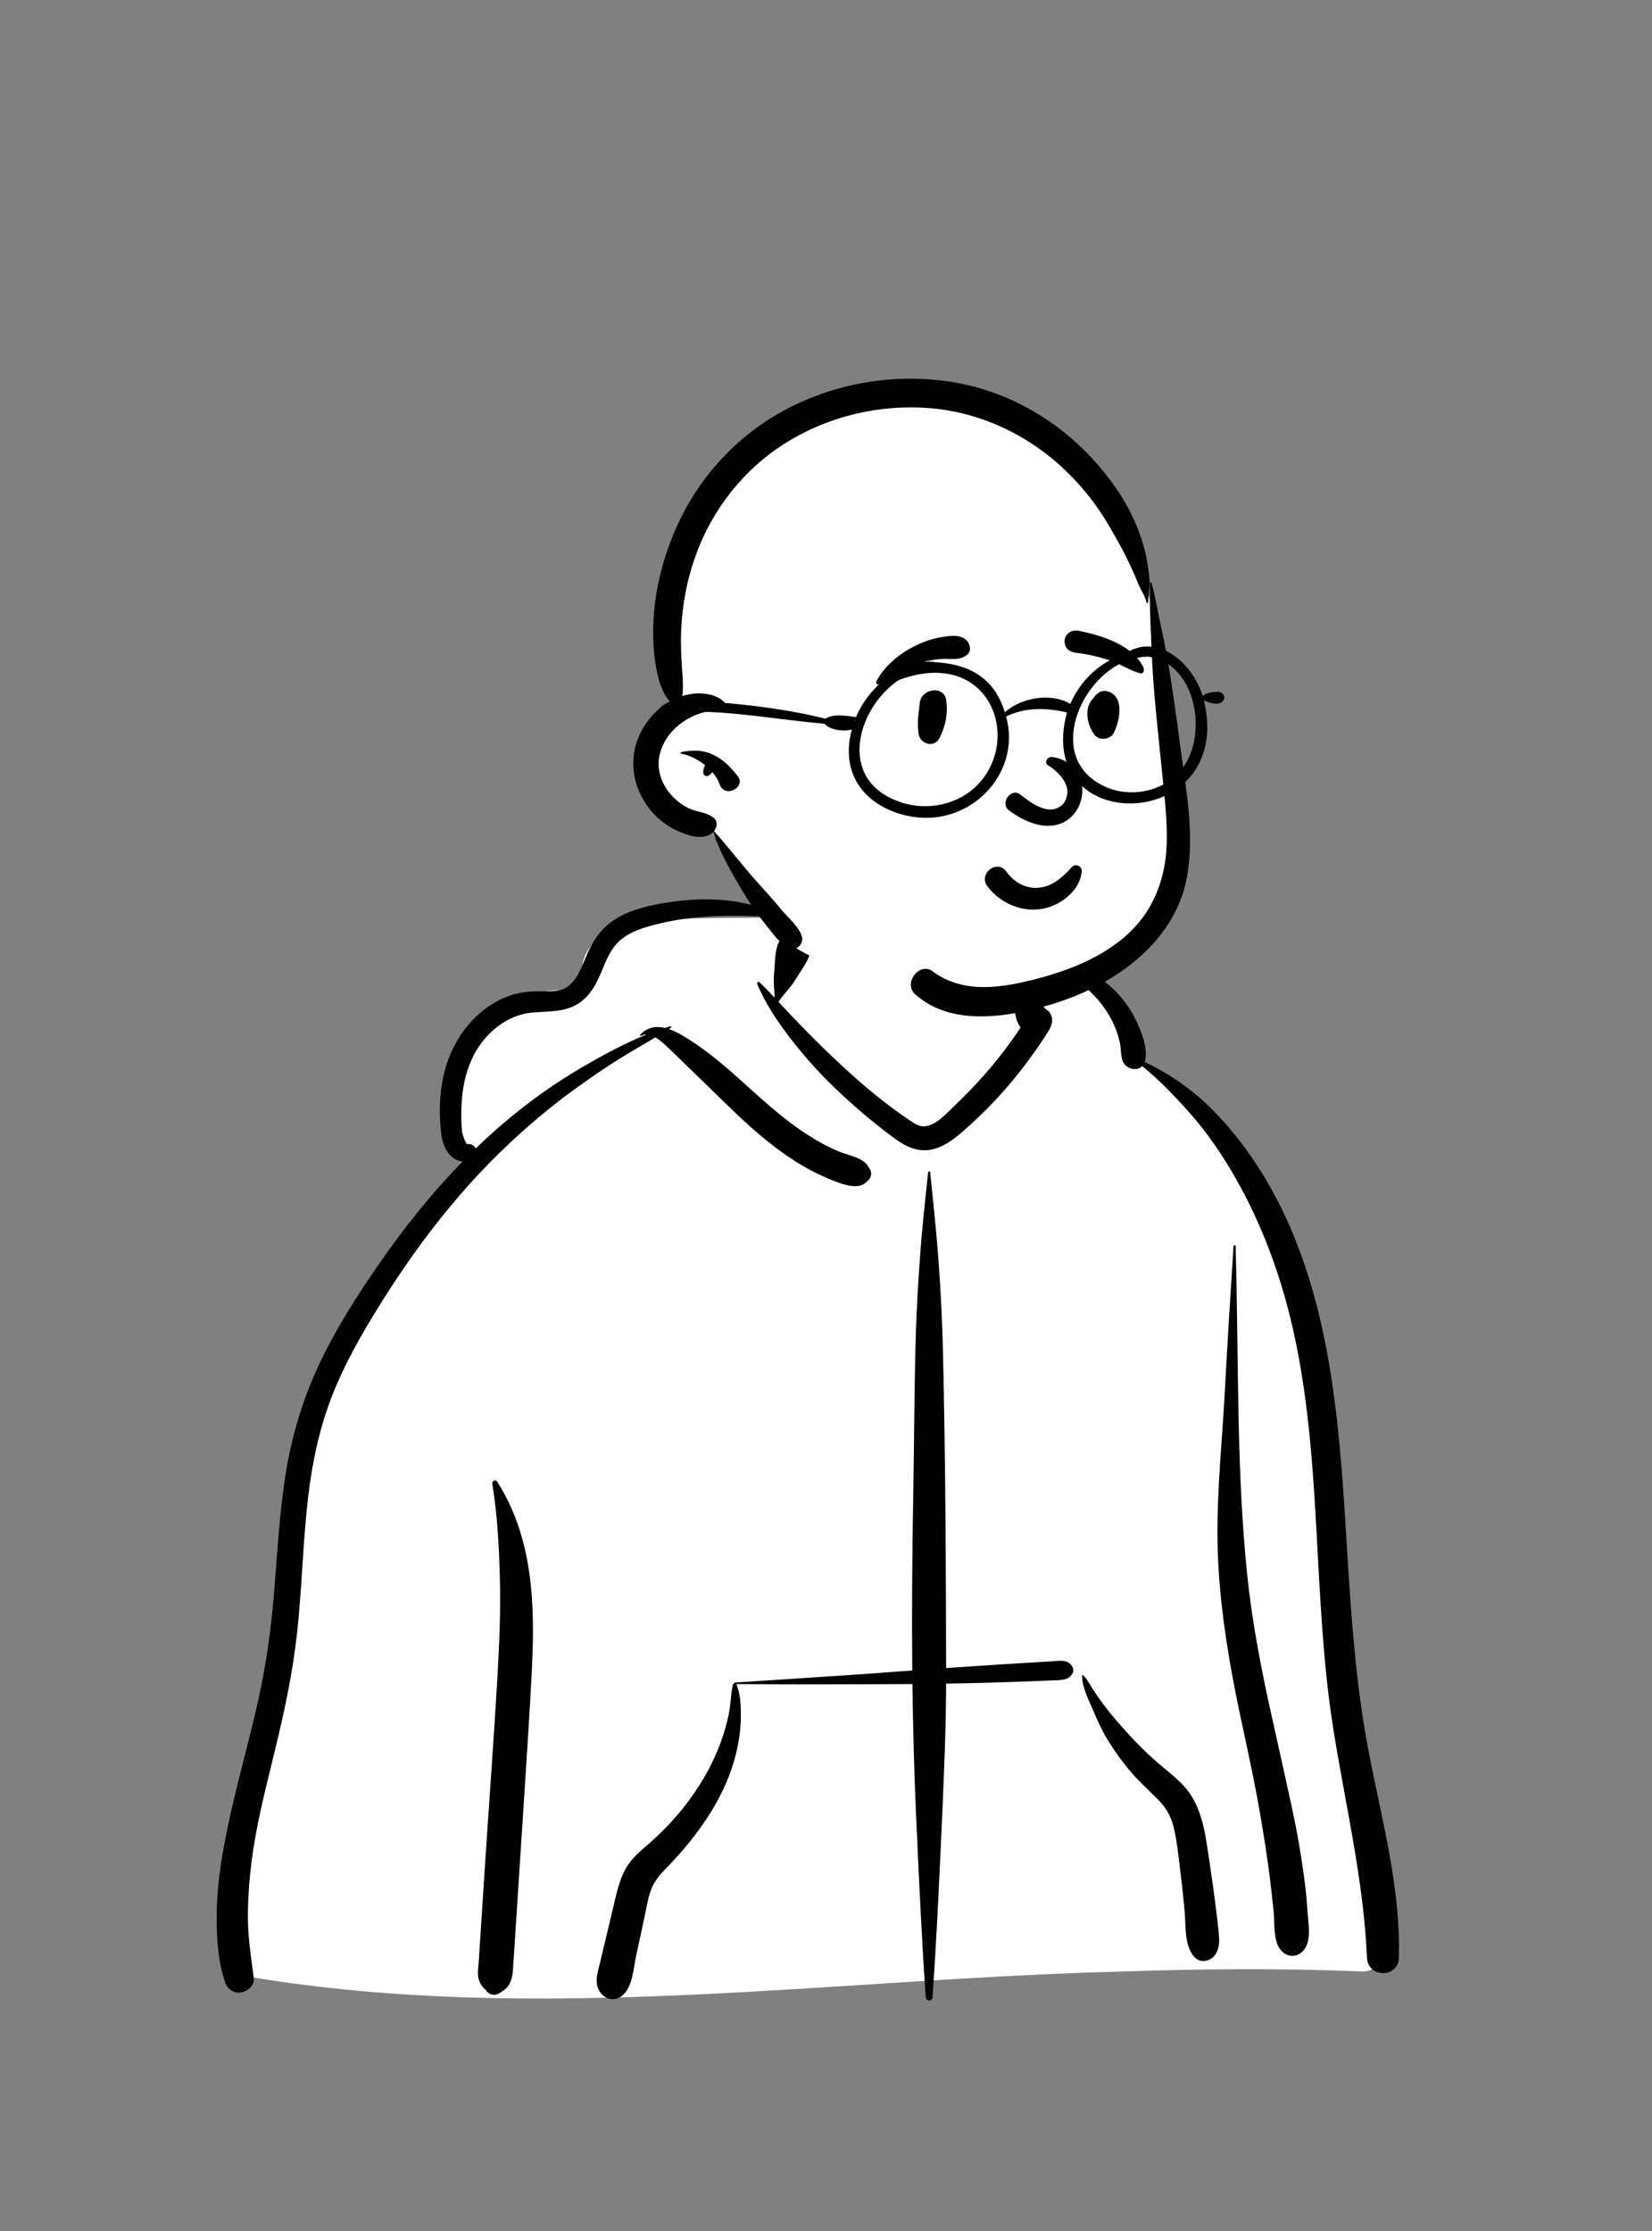 <svg width="240" height="324" viewBox="0 0 240 324" fill="none" xmlns="http://www.w3.org/2000/svg">
<rect x="0" y="0" width="240" height="324" fill="#808080" stroke="none"/>
<path fill-rule="evenodd" clip-rule="evenodd" d="M198.116 286.314C202.199 286.116 200.557 278.972 200.264 276.348C197.031 266.764 197.791 256.308 196.52 246.263C195.728 236.886 194.71 227.538 193.854 218.168C192.173 199.148 180.099 160.428 166.321 154.201C164.586 146.582 157.417 139.471 148.348 139.471C142.162 132.146 134.716 126.99 125.166 128.031C121.22 128.211 117.392 132.398 113.611 133.207C111.494 133.499 92.703 132.747 88.939 134.983C86.318 136.33 83.951 138.819 84.722 141.987C85.952 145.826 82.129 141.672 74.155 145.769C57.895 155.538 67.612 168.608 68.042 169.012C57.895 183.136 49.027 194.593 44.923 211.856C42.264 224.672 42.563 237.902 40.335 250.784C39.548 255.251 38.341 259.565 37.035 263.902C35.62 269.579 34.931 283.727 34.151 283.854C32.73 284.207 34.973 287.126 36.478 287.128C78.23 294.057 120.64 287.415 162.615 286.33C174.445 285.919 186.287 285.824 198.116 286.314Z" fill="white"/>
<path fill-rule="evenodd" clip-rule="evenodd" d="M134.835 170.259C134.855 170.068 135.112 170.069 135.132 170.259L135.427 173.106C135.786 176.583 136.131 180.053 136.381 183.546C136.693 187.901 136.902 192.256 137.003 196.622C137.353 211.825 137.423 227.037 137.453 242.245C139.508 242.103 141.564 241.965 143.622 241.833C145.017 241.743 146.413 241.656 147.809 241.571L151.368 241.355L152.833 241.265C153.824 241.204 154.949 240.954 155.641 241.832C155.918 242.183 156.057 242.64 155.799 243.057C155.203 244.019 154.287 243.985 153.252 244.027C152.275 244.066 151.298 244.105 150.321 244.142C148.228 244.224 146.135 244.3 144.041 244.359C141.843 244.421 139.646 244.471 137.45 244.508C137.427 250.929 137.162 257.341 136.875 263.754L136.745 266.64C136.393 274.444 136.016 282.255 135.479 290.049C135.435 290.687 134.532 290.686 134.488 290.049C133.884 281.272 133.485 272.476 133.089 263.687C132.803 257.314 132.636 250.94 132.556 244.565C132.266 244.567 131.975 244.571 131.685 244.572C123.44 244.608 115.197 244.644 106.952 244.567C106.966 244.583 106.979 244.599 106.988 244.621C107.585 246.03 107.642 247.828 107.627 249.34C107.61 251.075 107.377 252.788 106.978 254.474C105.547 260.517 101.857 265.928 97.654 270.403L97.517 270.548C96.526 271.596 95.389 272.649 94.78 273.983C94.158 275.346 93.943 276.94 93.636 278.404L93.6 278.573L92.4 284.116C92.019 285.876 91.911 288.444 90.518 289.714C89.218 290.899 87.496 290.28 86.885 288.754C86.407 287.563 86.883 286.255 87.166 285.065L89.382 275.745C89.746 274.225 90.144 272.695 90.93 271.329C91.736 269.931 92.916 268.917 94.12 267.88C96.401 265.915 98.495 263.667 100.265 261.232C102.035 258.798 103.548 256.115 104.609 253.294C105.14 251.882 105.575 250.414 105.875 248.935C106.161 247.532 106.158 246.078 106.463 244.69C106.484 244.594 106.565 244.528 106.658 244.499C106.636 244.437 106.67 244.353 106.756 244.348L113.499 243.914C119.493 243.527 125.487 243.131 131.476 242.677L132.534 242.601C132.452 234.095 132.522 225.588 132.675 217.079C132.816 209.276 132.819 201.471 133.051 193.669C133.166 189.797 133.415 185.934 133.692 182.07C133.975 178.118 134.428 174.199 134.835 170.259ZM71.52 215.502C71.448 215.069 71.993 214.8 72.244 215.197C75.115 219.724 76.5 224.642 77.084 229.941C77.599 234.617 77.447 239.36 77.19 244.049C76.917 249.049 76.597 254.048 76.274 259.046L75.778 266.71L74.532 285.924C74.443 287.298 74.131 288.548 72.948 289.187C72.799 289.312 72.643 289.424 72.461 289.522C71.822 289.863 70.974 289.691 70.605 289.035L70.753 289.132C70.882 289.213 70.737 289.1 70.318 288.792L69.962 288.332C69.704 287.943 69.539 287.561 69.472 287.1C69.369 286.382 69.503 285.595 69.55 284.874L70.366 272.275C71.001 262.48 71.742 252.688 72.301 242.889C72.561 238.321 72.744 233.75 72.62 229.174C72.498 224.624 72.266 219.997 71.52 215.502ZM96.359 131.162L96.519 131.135C102.222 130.187 108.424 130.365 113.636 133.115C113.679 133.137 113.659 133.209 113.611 133.207L111.933 133.14C106.622 132.932 101.327 132.809 96.105 134.057L95.571 134.186C93.69 134.645 91.726 135.207 90.216 136.449C88.772 137.637 88.053 139.469 87.362 141.156L87.269 141.378C86.568 143.044 85.68 144.624 84.143 145.666C82.152 147.015 79.757 146.85 77.474 147.033C73.454 147.356 70.167 150.271 68.532 153.837C67.542 155.997 67.119 158.418 67.036 160.78C66.993 161.982 66.987 163.231 67.147 164.426C67.198 164.808 67.67 166.199 67.91 166.166C68.445 166.091 68.934 166.37 69.101 166.798C70.422 165.521 71.78 164.282 73.183 163.086C76.679 160.108 80.445 157.408 84.411 155.089C87.438 153.318 90.631 151.564 93.937 150.237C93.675 150.232 93.416 150.284 93.166 150.414C93.057 150.471 92.948 150.334 93.035 150.243C94.076 149.147 95.323 148.991 96.581 149.283C96.849 149.198 97.118 149.115 97.387 149.037C97.521 148.998 97.588 149.183 97.479 149.254L97.17 149.451C98.541 149.911 99.888 150.815 100.955 151.528C104.018 153.575 106.714 156.079 109.446 158.535L109.943 158.981C112.349 161.13 114.816 163.218 117.549 164.941C118.98 165.844 120.482 166.678 122.059 167.299C123.411 167.832 125.612 168.167 126.245 169.597C126.808 170.281 126.573 171.153 125.914 171.614C124.802 172.838 122.578 172.047 121.253 171.537C119.656 170.923 118.109 170.184 116.634 169.318C113.769 167.635 111.128 165.544 108.668 163.319C106.098 160.994 103.674 158.526 101.175 156.129C100.092 155.09 99.034 154.027 97.949 152.99L97.405 152.474C96.851 151.955 96.062 151.145 95.219 150.655C93.631 151.603 92.018 152.512 90.444 153.485C88.246 154.842 86.114 156.297 84.014 157.8C79.971 160.694 76.141 163.935 72.584 167.408C66.062 173.779 60.505 181.054 55.651 188.756L55.282 189.343C52.524 193.752 49.915 198.303 48.066 203.175C46.031 208.536 45.041 214.173 44.503 219.864C43.969 225.514 43.789 231.192 43.193 236.837C42.581 242.626 41.376 248.287 40.006 253.938L39.679 255.277C38.438 260.338 37.158 265.399 36.521 270.579C36.18 273.346 35.976 276.151 36.022 278.94C36.068 281.746 36.509 284.489 36.865 287.265C37.001 288.329 35.955 289.216 35.019 289.357C33.942 289.519 33.017 288.832 32.682 287.832C31.639 284.713 31.45 281.265 31.482 277.991C31.515 274.668 31.939 271.366 32.536 268.1C33.709 261.675 35.52 255.384 37.035 249.036C38.37 243.441 39.266 237.836 39.749 232.105C40.25 226.158 40.55 220.192 41.465 214.288C42.368 208.46 44.066 202.893 46.628 197.579C48.96 192.74 51.868 188.186 54.916 183.771C58.618 178.411 62.683 173.31 67.227 168.662C66.819 168.644 66.4 168.512 66.015 168.272C64.838 167.537 64.289 166.1 64.121 164.788C63.726 161.717 63.821 158.512 64.61 155.51C65.884 150.668 69.188 146.365 73.978 144.619C75.211 144.17 76.521 144.006 77.828 143.974C79.067 143.943 80.421 144.105 81.618 143.712C83.522 143.085 84.338 140.842 85.052 139.142L85.085 139.064C86.002 136.897 87.102 135.039 89.088 133.686C91.206 132.242 93.86 131.586 96.359 131.162ZM150.549 139.731C152.263 139.137 154.406 139.677 156.082 140.196C157.949 140.775 159.674 141.842 161.153 143.108C162.714 144.444 164.004 146.093 164.915 147.936L165.002 148.113C165.835 149.823 166.782 152.169 166.363 154.047C166.351 154.1 166.337 154.151 166.321 154.201C169.722 155.875 172.862 157.973 175.597 160.631C178.781 163.727 181.477 167.249 183.759 171.054C192.821 186.167 194.416 204.318 195.486 221.553L195.753 225.923C196.334 235.36 197.014 244.774 198.781 254.08L198.91 254.752C200.798 264.496 203.501 274.314 203.228 284.31C203.145 287.305 198.721 287.284 198.593 284.31C198.11 273.114 195.498 262.304 193.73 251.283C190.618 231.894 192.177 211.904 187.768 192.709C186.038 185.176 183.357 177.869 179.53 171.145C177.639 167.823 175.476 164.613 172.942 161.748C170.762 159.282 168.496 156.909 165.948 154.836C165.134 155.652 163.508 155.236 163.083 154.047C162.791 153.229 162.876 152.274 162.688 151.418C162.514 150.623 162.275 149.836 161.955 149.087C161.318 147.596 160.384 146.164 159.305 144.958C158.139 143.653 156.8 142.569 155.301 141.674C153.791 140.773 152.141 140.504 150.549 139.846C150.495 139.824 150.49 139.752 150.549 139.731ZM157.208 243.355C157.21 243.277 157.303 243.24 157.36 243.292C157.961 243.845 158.324 244.639 158.766 245.32C159.276 246.104 159.812 246.873 160.373 247.621C161.498 249.121 162.751 250.534 164.013 251.919C165.188 253.207 166.439 254.441 167.738 255.604C169.144 256.864 170.72 257.988 171.998 259.384C174.665 262.295 175.096 266.291 175.658 270.043L175.72 270.449C176.063 272.676 176.371 274.909 176.648 277.145C176.782 278.232 176.917 279.321 177.027 280.411L177.06 280.757C177.158 281.824 177.185 282.907 176.572 283.84C175.916 284.838 174.425 285.187 173.538 284.231C172.014 282.587 172.3 279.667 172.102 277.553C171.938 275.804 171.752 274.058 171.544 272.314L171.439 271.442C171.194 269.459 170.995 267.435 170.541 265.486C170.141 263.77 169.379 262.474 168.129 261.23C166.869 259.978 165.56 258.808 164.398 257.459C163.165 256.028 162.052 254.494 161.05 252.893C160.193 251.524 159.506 250.033 158.876 248.544L158.772 248.296C158.163 246.845 157.16 244.955 157.208 243.355ZM179.203 180.998C179.216 180.795 179.516 180.792 179.52 180.998C179.558 182.739 179.594 184.481 179.63 186.223C179.921 200.257 179.742 214.324 181.149 228.31C181.813 234.904 183.035 241.401 184.45 247.872C185.174 251.183 185.933 254.485 186.654 257.797C187.358 261.024 188.112 264.267 188.669 267.524C189.217 270.725 189.708 273.951 189.929 277.193L189.956 277.616C190.051 279.187 190.503 281.497 189.639 282.889C188.702 284.397 186.909 284.424 185.905 282.984C184.962 281.633 185.197 279.228 185.03 277.616C184.861 275.973 184.682 274.329 184.479 272.69C184.082 269.493 183.56 266.303 183.016 263.128C181.885 256.515 180.243 249.986 179.032 243.383C177.79 236.618 176.907 229.805 176.87 222.917C176.833 215.97 177.568 209.038 177.939 202.106C178.316 195.067 178.744 188.032 179.203 180.998ZM112.933 137.347C113.309 136.078 114.639 135.285 115.935 135.641C117.124 135.968 118.105 137.411 117.64 138.645C117.133 139.992 116.247 141.141 115.5 142.365C114.81 143.497 113.804 144.388 113.101 145.499L113.875 146.334C114.263 146.751 114.651 147.165 115.044 147.572L116.395 148.972C117.448 150.06 118.506 151.142 119.595 152.193C122.796 155.282 126.048 158.269 129.633 160.914C130.449 161.516 131.271 162.115 132.117 162.675L132.432 162.884C133.012 163.264 133.659 163.638 134.36 163.573C136.063 163.417 137.601 161.608 138.771 160.482L138.833 160.423C141.732 157.663 144.417 154.646 146.765 151.401C147.286 150.68 147.791 149.947 148.282 149.205C147.147 147.879 147.418 145.29 147.356 143.682C147.312 142.551 147.308 141.419 147.302 140.288L147.299 140.059C147.285 139.327 147.252 138.624 147.727 138.022C147.755 137.987 147.812 137.988 147.848 138.006C148.498 138.347 148.699 138.919 148.977 139.559L149.006 139.626C149.344 140.395 149.667 141.171 149.995 141.945C150.338 142.755 150.652 143.577 150.971 144.396C151.119 144.777 151.261 145.16 151.399 145.545C151.483 145.791 151.57 146.035 151.66 146.279L151.681 146.298C151.799 146.399 151.9 146.505 151.986 146.614C152.349 146.796 152.638 147.127 152.773 147.614C153.068 148.673 152.458 149.536 151.914 150.377C149.704 153.792 147.185 157.047 144.385 159.999C142.994 161.466 141.531 162.867 140.008 164.196L139.741 164.426C138.373 165.603 136.888 166.717 135.06 166.992C132.922 167.314 131.181 166.25 129.544 165.025L129.381 164.902C127.829 163.726 126.308 162.51 124.835 161.237C121.831 158.643 118.973 155.857 116.436 152.8C113.969 149.828 111.531 146.504 110.01 142.926C109.917 142.709 110.161 142.48 110.352 142.662C111.095 143.37 111.809 144.116 112.516 144.871C112.535 143.759 112.33 142.638 112.444 141.519C112.584 140.159 112.543 138.656 112.933 137.347Z" fill="black"/>
<path fill-rule="evenodd" clip-rule="evenodd" d="M167.436 88.651C165.524 80.587 161.344 73.083 154.651 67.018C134.512 47.099 97.526 57.91 97.694 87.927C96.972 91.433 96.678 95.038 96.918 98.613C97.016 100.139 97.676 102.267 96.79 103.64C94.79 106.209 93.627 108.102 94.308 111.519C94.877 114.502 96.906 116.616 99.645 117.739C101.288 118.211 102.846 119.238 103.455 120.804C107.111 127.5 109.819 133.07 115.583 137.634C117.071 138.808 132.326 145.855 137.352 145.855C152.067 145.855 170.613 140.523 170.921 124.08C170.974 120.468 170.341 116.815 169.943 113.232C168.976 105.055 169.317 96.582 167.436 88.651Z" fill="white"/>
<path fill-rule="evenodd" clip-rule="evenodd" d="M167.105 84.618C167.11 84.518 167.253 84.496 167.281 84.594C167.828 86.535 168.138 88.513 168.565 90.485C168.977 92.384 169.366 94.288 169.69 96.204C170.301 99.819 170.815 103.444 171.294 107.078L171.413 107.987C172.245 114.382 173.619 121.044 172.418 127.476C171.392 132.965 167.955 137.388 163.525 140.631C159.33 143.702 154.244 145.673 149.194 146.793C143.775 147.996 137.35 148.355 132.941 144.379C131.175 142.787 133.582 139.628 135.497 141.065C139.994 144.438 145.715 143.443 150.789 142.101L150.943 142.06C155.396 140.874 159.88 139.075 163.415 136.04C167.325 132.685 169.257 128.029 169.481 122.922C169.606 120.052 169.339 117.186 169.05 114.334L169.018 114.017C168.687 110.755 168.34 107.495 168.019 104.231C167.727 101.256 167.474 98.263 167.341 95.274L167.279 93.766C167.149 90.727 166.975 87.643 167.105 84.618ZM114.364 59.363C121.682 55.552 130.092 54.188 138.236 55.467C146.065 56.697 153.25 60.738 158.621 66.533C161.243 69.362 163.57 72.635 165.058 76.211C165.797 77.987 166.375 79.84 166.683 81.743C166.841 82.721 166.997 83.735 167.027 84.727C167.054 85.645 166.785 86.506 166.817 87.44C166.822 87.586 166.598 87.614 166.564 87.474C166.31 86.433 165.697 85.646 165.312 84.657C165.025 83.919 164.699 83.198 164.367 82.48L164.082 81.864C163.254 80.075 162.265 78.359 161.286 76.649C159.315 73.205 156.786 70.075 153.825 67.435C148.626 62.798 141.956 59.805 134.994 59.266C127.769 58.706 120.44 60.429 114.269 64.246C108.099 68.062 103.433 73.995 101.011 80.826C99.789 84.272 99.114 87.864 98.957 91.516C98.877 93.364 98.951 95.228 99.081 97.073L99.145 97.953C99.221 99.008 99.272 100.059 99.115 101.088C100.228 100.741 101.394 100.597 102.565 100.769C104.305 101.024 105.344 101.738 106.125 103.293C106.166 103.374 106.084 103.455 106.003 103.415C104.991 102.909 103.354 103.175 102.283 103.44C101.168 103.716 100.163 104.195 99.216 104.843C97.463 106.041 96.089 107.898 95.752 110.028C95.426 112.086 96.27 114.169 97.689 115.644C98.419 116.404 99.291 117.06 100.269 117.47C101.454 117.967 102.628 117.951 103.677 118.771C104.326 119.278 104.169 120.146 103.729 120.709C105.943 123.137 107.906 125.793 110.119 128.231C111.145 129.361 112.163 130.492 113.146 131.658L113.512 132.097C114.494 133.282 116.056 134.534 116.504 136.024C116.783 136.951 115.791 138.164 114.787 137.742C113.248 137.093 112.15 135.407 111.11 134.113L111.042 134.029C109.952 132.689 108.983 131.274 108.098 129.79L107.807 129.302C106.206 126.609 104.619 123.816 103.599 120.857C103.531 120.926 103.46 120.99 103.385 121.043C101.914 122.089 99.777 121.285 98.308 120.606C96.922 119.965 95.651 119 94.66 117.837C92.506 115.309 91.513 112.035 92.232 108.754C92.842 105.974 94.767 103.271 97.292 101.865C96.127 100.523 95.644 98.714 95.323 96.945C94.913 94.687 94.831 92.373 94.943 90.084C95.165 85.523 96.338 81.028 98.151 76.852C101.396 69.38 107.132 63.13 114.364 59.363ZM98.962 109.223C100.498 108.935 101.93 108.866 103.411 109.516C105.018 110.222 106.149 111.387 107.2 112.751C108.396 114.304 105.331 116 104.558 113.939L104.535 113.875C104.328 113.265 103.957 112.675 103.488 112.132C103.347 112.348 103.158 112.539 102.937 112.647C102.669 112.779 102.259 112.688 102.195 112.345C102.123 111.965 102.202 111.504 102.422 111.183L102.452 111.139C101.386 110.281 100.104 109.654 98.962 109.452C98.848 109.432 98.85 109.244 98.962 109.223Z" fill="black"/>
<path fill-rule="evenodd" clip-rule="evenodd" d="M147.054 131.493C145.633 130.914 144.366 129.947 143.44 128.712C143.118 128.282 143.034 127.829 143.102 127.414C143.178 126.948 143.453 126.525 143.829 126.242C144.207 125.958 144.679 125.817 145.135 125.889C145.531 125.951 145.926 126.168 146.238 126.618L146.303 126.708C146.854 127.454 147.572 128.065 148.39 128.46C149.178 128.84 150.059 129.017 150.972 128.914C152.709 128.718 153.907 127.778 155.179 126.501C155.337 126.34 155.495 126.174 155.654 126.005C155.754 125.852 155.893 125.753 156.047 125.702C156.219 125.644 156.412 125.648 156.59 125.71C156.761 125.769 156.914 125.883 157.017 126.033C157.115 126.177 157.17 126.354 157.152 126.558C157.036 127.88 156.344 129.061 155.362 129.988C154.272 131.018 152.826 131.73 151.465 131.98C149.965 132.255 148.437 132.058 147.054 131.493ZM152.172 111.085C153.767 112.055 156.198 114.317 154.482 116.722C152.462 118.843 149.553 116.412 148.12 115.312C146.791 114.46 145.298 116.652 146.531 117.647C156.888 125.318 161.091 111.339 152.979 109.945C152.086 109.791 151.754 110.785 152.172 111.085ZM133.612 102.162C133.788 99.973 137.121 99.476 137.452 101.642C137.749 103.582 137.399 105.364 136.526 107.111C135.691 108.78 133.593 108.002 133.434 106.482C133.222 104.445 133.502 103.523 133.612 102.162ZM158.978 101.193C159.442 100.584 160.113 100.169 160.917 100.403C163.428 101.137 162.687 104.704 161.806 106.439C161.326 107.382 159.778 107.621 159.078 106.791C157.937 105.438 157.391 102.735 158.841 101.401C158.88 101.333 158.924 101.263 158.978 101.193ZM136.49 92.584L136.887 92.515C138.114 92.303 139.64 92.099 140.508 93.085C140.968 93.609 141.126 94.581 140.508 95.082C139.419 95.964 138.216 95.622 136.911 95.697C135.837 95.758 134.803 95.936 133.768 96.233C131.496 96.882 129.646 98.068 127.706 99.37C127.451 99.54 127.191 99.215 127.313 98.976C128.432 96.782 130.603 94.979 132.777 93.881C133.937 93.294 135.207 92.808 136.49 92.584ZM156.689 91.601L156.992 91.663C160.296 92.354 164.588 93.734 166.153 96.981C166.212 97.439 166.149 97.538 166.098 97.602L166.081 97.624C166.039 97.678 166.005 97.754 165.806 97.817C165.751 97.803 165.695 97.79 165.639 97.775C164.922 97.587 164.354 97.328 163.805 97.059L163.21 96.766C162.519 96.427 161.822 96.1 161.083 95.859C159.506 95.344 157.885 94.982 156.238 94.789C155.881 94.747 155.537 94.626 155.266 94.42C155.009 94.224 154.812 93.952 154.723 93.591C154.606 93.124 154.64 92.771 154.89 92.35C155.079 92.034 155.348 91.814 155.657 91.688C155.973 91.56 156.332 91.53 156.689 91.601Z" fill="black"/>
<path fill-rule="evenodd" clip-rule="evenodd" d="M171.08 112.372C168.515 115.023 164.233 115.784 160.82 114.362C152.058 110.7 156.347 99.276 163.104 96.209C163.949 95.998 165.076 95.499 166.104 95.385C166.197 95.34 166.4 95.472 166.645 95.347C174.097 96.179 175.794 107.751 171.08 112.372ZM142.817 113.051C139.94 116.868 134.591 118.045 130.222 116.271C121.589 112.87 124.651 102.74 130.557 98.769C143.034 94.079 148.186 106.012 142.817 113.051ZM124.103 104.593C124.095 104.589 124.087 104.587 124.078 104.583C124.124 104.563 124.17 104.543 124.215 104.523C124.2 104.561 124.184 104.6 124.17 104.638C124.147 104.623 124.128 104.605 124.103 104.593ZM177.019 100.467C176.315 100.468 175.297 100.584 174.714 101.073C173.276 96.222 167.969 91.732 163.353 95.006C159.718 96.175 157.021 98.769 155.488 102.217C152.724 100.572 148.378 101.274 145.981 103.449C144.411 98.26 140.548 96.443 135.95 96.175C130.931 95.353 125.928 100.229 124.367 104.14C123.07 103.993 121.13 103.58 119.909 104.381C111.985 102.302 98.132 101.156 96.521 102.311C95.373 102.751 94.743 105.462 96.346 105.609C97.743 105.41 96.183 103.622 97.592 103.427C105.096 102.962 112.382 104.474 119.807 105.108C120.47 106 122.612 106.299 123.755 105.94C121.955 112.576 125.841 117.09 131.662 118.443C140.676 120.514 148.519 112.447 146.162 104.057C148.892 102.698 152.033 102.756 155.008 103.472C150.037 121.773 179.5 120.952 174.898 101.7C177.96 103.224 178.626 100.774 177.019 100.467Z" fill="black"/>
</svg>
